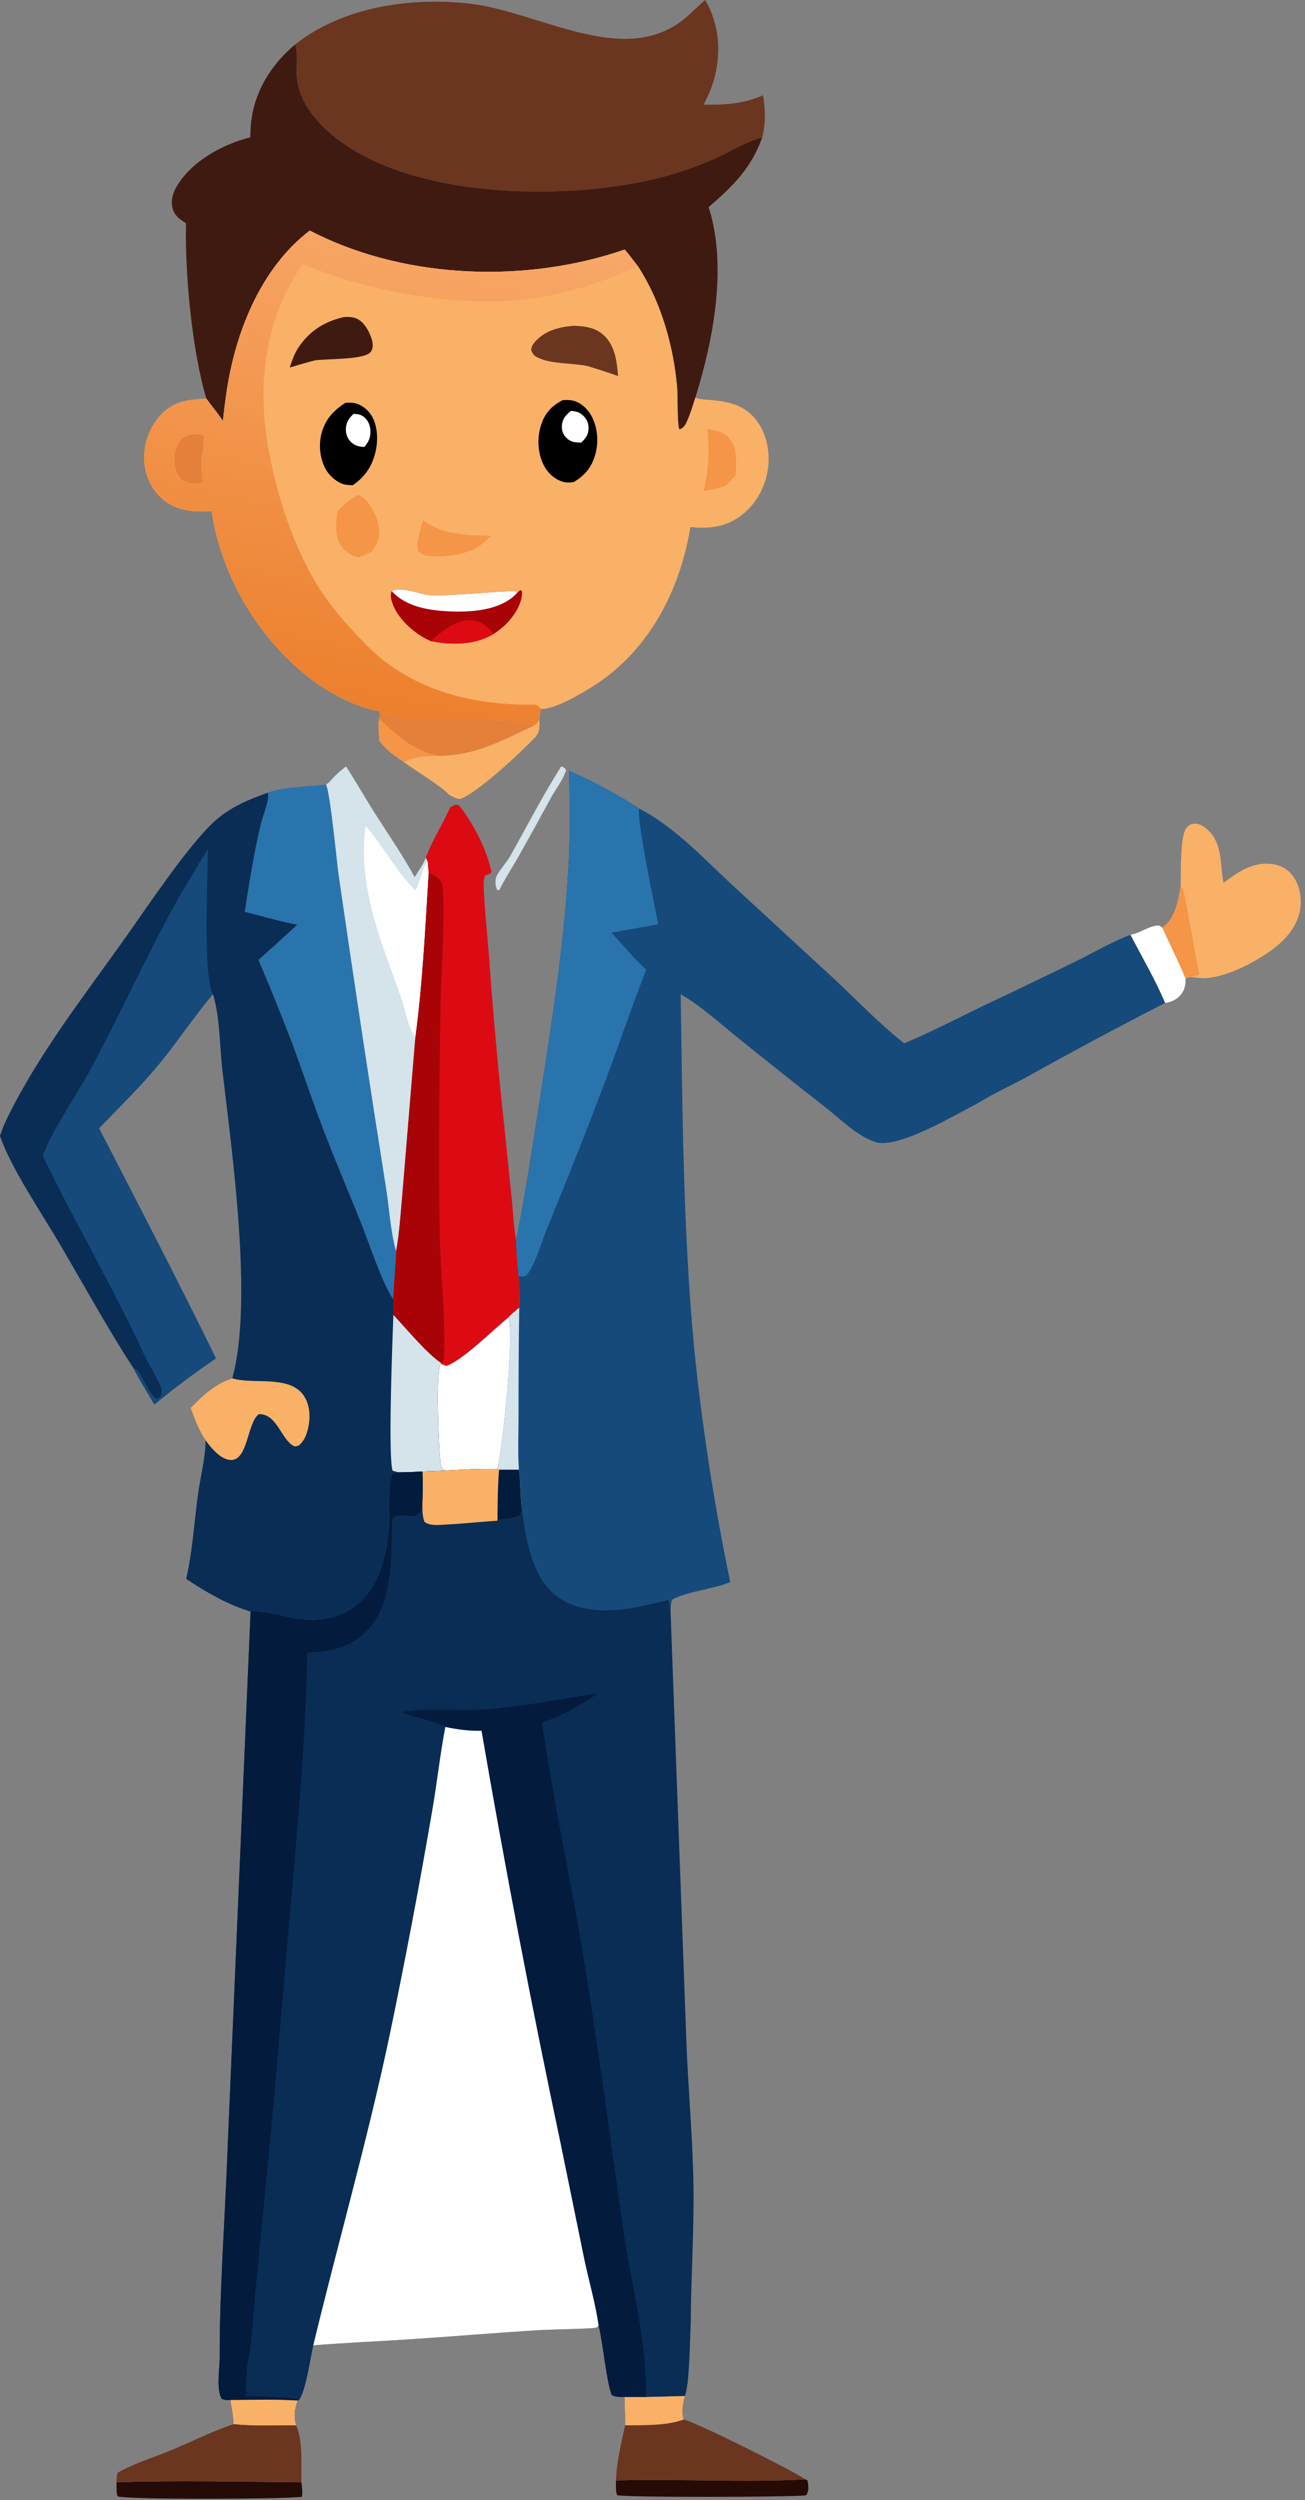 <svg width="281" height="538" viewBox="0 0 281 538" fill="none" xmlns="http://www.w3.org/2000/svg">
<rect x="0" y="0" width="281" height="538" fill="#808080" stroke="none"/>
<path d="M120.86 164.891C121.436 165.118 121.486 165.147 121.896 165.663C121.365 167.606 119.67 169.804 118.674 171.6C116.342 175.907 113.97 180.193 111.56 184.456C110.227 186.808 108.688 189.103 107.521 191.535L107.072 191.534C107 191.359 106.915 191.188 106.857 191.008C106.645 190.346 106.62 189.178 106.915 188.557C107.599 187.119 109.005 185.729 109.831 184.266C113.479 177.803 116.868 171.149 120.86 164.891Z" fill="#D5E3EA"/>
<path d="M114.895 156.155C115.56 155.754 115.778 155.46 116.146 154.781C116.153 156.387 116.338 157.508 115.134 158.763C112.035 161.989 102.767 170.702 98.998 171.952C98.05 171.804 97.431 171.436 96.625 170.956C95.447 169.475 88.88 165.442 86.931 163.963C89.269 162.544 92.099 162.729 94.754 162.602C102.536 162.5 108.018 159.32 114.895 156.155Z" fill="#F8B166"/>
<path d="M81.701 153.062C86.692 156.698 109.502 153.553 114.895 156.152C108.018 159.317 102.536 162.497 94.754 162.599C92.099 162.726 89.269 162.541 86.932 163.96C84.921 162.6 83.055 161.364 81.645 159.328L81.473 155.522L81.662 154.615L81.701 153.062Z" fill="#E48039"/>
<path d="M81.662 154.617C85.186 158.045 89.615 162.079 94.754 162.601C92.099 162.728 89.269 162.543 86.931 163.962C84.921 162.601 83.055 161.366 81.645 159.33L81.472 155.523L81.662 154.617Z" fill="#F59547"/>
<path d="M96.925 173.74C97.731 173.288 97.87 173.032 98.795 173.252C101.78 176.919 104.947 183.013 105.829 187.67C105.346 188.134 105.128 188.169 104.501 188.348C104.097 189.222 104.137 190.154 104.172 191.1C104.35 195.876 104.907 200.691 105.269 205.46C106.161 217.959 107.286 230.436 108.644 242.893L110.195 257.99C110.484 260.899 110.596 263.949 111.142 266.812C111.182 269.406 111.405 271.988 111.663 274.569C111.766 276.721 112.115 279.241 111.805 281.368C111.074 282.031 110.089 282.736 109.486 283.499C105.992 286.292 99.987 292.441 96.179 293.914C95.726 293.787 95.374 293.671 94.949 293.462L95.019 293.302C92.131 291.51 87.205 285.585 84.7 282.934L84.645 279.551C84.804 276.106 85.166 272.677 85.28 269.229C86.089 264.706 86.329 259.968 86.753 255.388L89.422 223.167C90.975 211.48 91.549 199.613 92.272 187.856L92.066 185.374L91.685 184.548C93.105 180.683 95.319 177.457 96.925 173.74Z" fill="#DC0B13"/>
<path d="M92.271 187.859C93.298 188.252 94.563 188.806 95.074 189.869C96.124 192.052 94.917 211.783 94.86 215.851C94.626 232.453 94.382 249.147 94.703 265.747C94.876 274.657 96.043 283.686 95.59 292.584C95.407 292.856 95.269 293.091 95.019 293.306C92.131 291.514 87.205 285.589 84.7 282.938L84.645 279.555C84.804 276.11 85.166 272.681 85.28 269.232C86.089 264.71 86.329 259.972 86.753 255.391L89.422 223.171C90.975 211.484 91.549 199.616 92.271 187.859Z" fill="#A80408"/>
<path d="M74.502 164.906C76.668 168.207 78.584 171.646 80.707 174.97C83.623 179.538 86.69 183.974 89.293 188.737C90.042 187.474 91.211 185.915 91.685 184.551L92.065 185.377L92.271 187.859C91.549 199.616 90.975 211.484 89.421 223.171L86.752 255.391C86.329 259.972 86.089 264.71 85.279 269.232C85.165 272.681 84.804 276.109 84.644 279.555C82.109 275.691 79.411 267.274 77.566 262.705C74.878 256.054 72.063 249.441 69.505 242.739C67.162 236.604 65.106 230.356 62.802 224.204C60.525 218.28 58.143 212.398 55.658 206.558C58.474 204.062 61.261 201.535 64.02 198.976C60.232 198.281 56.434 197.134 52.693 196.194C53.718 189.794 54.697 183.288 56.253 176.994C56.641 175.425 58.148 171.938 57.658 170.582C61.323 169.189 66.265 169.333 70.178 168.819C70.595 168.629 70.976 168.195 71.276 167.859C72.291 166.722 73.301 165.836 74.502 164.906Z" fill="#2A74AD"/>
<path d="M74.503 164.906C76.669 168.207 78.585 171.646 80.707 174.97C83.624 179.538 86.691 183.974 89.293 188.737C90.043 187.474 91.211 185.915 91.685 184.551L92.066 185.377L92.272 187.859C91.549 199.616 90.975 211.484 89.422 223.171L86.753 255.391C86.33 259.972 86.089 264.71 85.28 269.232C84.079 264.968 83.807 259.892 83.102 255.48C79.548 233.046 76.144 210.588 72.889 188.108C72.513 185.338 71.032 169.944 70.179 168.818C70.596 168.629 70.976 168.194 71.276 167.859C72.292 166.722 73.302 165.836 74.503 164.906Z" fill="#D5E3EA"/>
<path d="M78.712 177.703C82.637 182.139 85.161 187.384 89.456 191.593C90.435 189.961 91.077 186.301 92.065 185.378L92.271 187.86C91.549 199.617 90.975 211.485 89.421 223.171C87.781 220.903 87.329 217.403 86.388 214.735C82.066 202.47 76.987 191.063 78.712 177.703Z" fill="#FEFEFE"/>
<path d="M63.566 9.563C73.732 1.484 88.416 -0.645 101.022 0.766C115.98 2.44 134.092 14.603 147.18 4.194C148.828 2.884 150.247 1.333 151.858 0C154.908 5.319 155.366 11.271 153.735 17.155C153.218 19.022 152.392 20.785 151.523 22.511C156.011 22.59 160.162 22.372 164.313 20.497C164.774 23.746 164.926 26.381 164.113 29.591C160.744 30.396 157.403 32.564 154.242 33.996C149.875 35.974 144.956 37.613 140.292 38.67C121.184 42.997 92.166 42.523 75.409 31.849C70.031 28.423 64.539 23.273 63.902 16.581C63.704 14.5 64.195 12.045 63.704 10.071C63.661 9.901 63.612 9.733 63.566 9.563Z" fill="#6A3620"/>
<path d="M53.896 29.553C53.919 28.607 53.94 27.653 54.03 26.709C54.694 19.767 58.32 13.956 63.566 9.562C63.612 9.732 63.661 9.9 63.703 10.07C64.195 12.044 63.703 14.499 63.901 16.581C64.539 23.273 70.03 28.422 75.409 31.848C92.166 42.522 121.184 42.996 140.292 38.669C144.955 37.613 149.875 35.974 154.242 33.995C157.403 32.563 160.743 30.395 164.113 29.59C161.789 36.166 157.798 40.1 152.585 44.557C156.647 57.196 153.624 73.093 149.728 85.549C149.183 87.255 148.673 89.021 147.929 90.652C147.534 91.518 147.2 92.095 146.291 92.418C145.792 91.436 145.948 85.038 145.803 83.351C145.042 74.49 142.325 64.857 137.421 57.379C136.462 56.148 135.529 54.881 134.517 53.695C113.697 60.884 88.158 60.157 68.173 50.355C67.681 50.114 67.192 49.867 66.705 49.614C55.934 57.803 50.435 72.138 48.672 85.116C48.424 86.946 48.166 88.78 48.011 90.622C46.915 88.902 45.608 87.419 44.43 85.772C41.35 75.425 39.794 58.83 40.058 48.069C38.84 47.267 37.648 46.474 37.211 45.001C36.678 43.202 37.215 41.477 38.161 39.926C41.425 34.578 47.989 31.041 53.896 29.553Z" fill="#3F1A10"/>
<path d="M57.658 170.578C58.148 171.935 56.641 175.422 56.253 176.99C54.697 183.284 53.718 189.791 52.693 196.191C56.434 197.131 60.232 198.278 64.02 198.973C61.261 201.531 58.474 204.059 55.658 206.554C58.144 212.395 60.525 218.277 62.802 224.201C65.106 230.353 67.162 236.6 69.505 242.736C72.063 249.438 74.878 256.05 77.566 262.702C79.411 267.271 82.109 275.688 84.644 279.551L84.7 282.934C87.204 285.586 92.131 291.51 95.019 293.302L94.948 293.462C93.713 294.917 94.52 311.426 94.8 314.254C94.877 315.026 94.932 315.588 95.419 316.218L96.112 316.41C94.394 316.538 92.686 316.604 90.964 316.643C89.232 316.724 87.502 316.818 85.768 316.815L84.576 317.06C83.493 318.771 83.854 325.977 83.817 328.198C83.257 334.432 81.982 340.957 76.955 345.224C73.532 348.129 69.228 348.843 64.886 348.408C61.491 348.068 57.273 346.459 53.961 346.77C49.361 345.462 44.062 342.444 40.098 339.739C41.459 333.758 41.814 327.571 42.639 321.503C43.151 317.745 44.248 313.683 44.271 309.924C42.815 307.785 41.908 305.369 41.028 302.953C43.495 300.375 46.531 297.607 50.017 296.58C54.565 280.194 49.91 247.696 47.887 230.305C47.281 225.103 47.392 218.908 45.852 213.916C41.852 218.609 38.451 223.806 34.55 228.583C30.451 233.603 25.805 238.114 21.312 242.771C29.811 259.231 38.325 275.66 46.486 292.287C41.912 295.377 37.499 298.683 33.248 302.204C31.731 299.633 30.108 297.079 28.749 294.421C23.038 285.661 17.917 276.257 12.604 267.235C8.902 260.951 2.179 251.016 0 244.411C0.385 243.248 0.809 242.132 1.342 241.028C8.177 226.862 18.36 213.992 27.414 201.188C31.949 194.774 40.577 181.858 46.12 176.797C49.471 173.739 53.428 172.064 57.658 170.578Z" fill="#092D55"/>
<path d="M50.018 296.586C50.169 296.627 50.32 296.67 50.472 296.709C55.07 297.883 62.705 295.822 65.596 300.6C66.925 302.798 66.85 305.776 66.123 308.16C65.765 309.334 65.292 310.177 64.393 311.007C63.994 311.123 63.653 311.349 63.253 311.15C60.583 309.824 59.644 304.181 55.759 304.3C53.133 306.053 53.461 314.937 49.239 314.112C47.243 313.722 45.413 311.502 44.271 309.929C42.815 307.791 41.908 305.374 41.028 302.959C43.496 300.381 46.532 297.613 50.018 296.586Z" fill="#F8B166"/>
<path d="M84.7 282.938C87.205 285.589 92.131 291.514 95.019 293.306L94.948 293.465C93.713 294.921 94.52 311.429 94.801 314.258C94.877 315.03 94.932 315.591 95.419 316.221L96.112 316.414C94.394 316.541 92.686 316.608 90.964 316.646C89.232 316.728 87.502 316.821 85.768 316.819L84.534 316.463C83.524 313.323 84.529 287.793 84.7 282.938Z" fill="#D5E3EA"/>
<path d="M9.205 248.73C11.188 243.124 16.699 235.376 19.674 229.778C25.623 218.587 30.939 207.033 36.956 195.901C39.379 191.417 42.108 187.066 44.729 182.695C44.84 188.097 43.623 210.092 45.853 213.922C41.852 218.615 38.451 223.812 34.55 228.589C30.451 233.609 25.806 238.12 21.312 242.777C29.812 259.237 38.325 275.666 46.486 292.293C41.912 295.384 37.499 298.689 33.248 302.21C31.731 299.639 30.108 297.085 28.749 294.427C30.19 294.271 31.843 300.23 33.819 301.023L34.61 300.426C34.867 299.626 34.918 299.183 34.605 298.377C33.759 296.199 32.243 294.077 31.247 291.917C24.465 277.202 16.24 263.3 9.205 248.73Z" fill="#154A7B"/>
<path d="M122.543 165.852C127.771 168.149 132.784 170.847 137.581 173.945C145.166 177.891 151.242 184.444 157.454 190.232L179.639 210.662C184.557 215.256 189.396 220.359 194.689 224.491C201.163 221.841 207.419 218.405 213.786 215.464C219.78 212.586 225.802 209.751 231.76 206.802C235.587 204.907 239.44 202.675 243.412 201.126C245.321 200.865 246.985 199.476 248.901 199.187C249.679 199.07 249.732 199.175 250.307 199.64C251.976 203.288 253.757 206.841 255.304 210.546C255.262 212.129 255.13 213.181 253.998 214.352C253.257 215.119 251.939 215.751 250.884 215.81C240.921 220.913 231.053 226.192 221.278 231.647C217.779 233.568 213.978 235.247 210.606 237.357C205.997 239.696 193.353 247.351 188.455 245.736C184.612 244.468 180.951 240.813 177.778 238.309C171.555 233.438 165.364 228.527 159.206 223.574C155.173 220.34 151.038 216.52 146.567 213.944C146.95 239.148 147.093 264.612 149.431 289.726C151.149 306.765 153.752 323.667 157.24 340.433L156.827 340.596C153.357 341.945 147.585 342.561 144.703 344.237C144.435 345.131 144.394 345.879 144.392 346.809C144.312 345.908 144.216 345.094 143.962 344.225C141.16 344.845 138.393 345.644 135.55 346.057C130.208 346.835 124.154 346.769 119.707 343.286C114.617 339.3 113.261 331.152 112.456 325.127C111.919 322.185 112.166 319.213 111.741 316.269L107.457 316.269L107.088 316.085C103.425 315.989 99.768 316.225 96.112 316.407L95.419 316.215C94.932 315.585 94.877 315.024 94.8 314.252C94.52 311.423 93.713 294.914 94.948 293.459C95.374 293.669 95.725 293.785 96.178 293.912C99.986 292.438 105.991 286.289 109.485 283.496C110.088 282.733 111.074 282.028 111.804 281.365C112.114 279.238 111.765 276.718 111.662 274.567C111.404 271.986 111.181 269.403 111.142 266.809C113.184 256.716 114.694 246.436 116.284 236.26C118.922 219.381 121.62 202.132 122.474 185.066C122.795 178.673 122.634 172.251 122.543 165.852Z" fill="#154A7B"/>
<path d="M109.486 283.491C110.089 282.727 111.075 282.023 111.805 281.359C111.689 289.256 111.639 297.153 111.657 305.05C111.659 308.762 111.467 312.57 111.742 316.263L107.457 316.264L107.088 316.079C108.298 311.086 110.742 287.738 109.486 283.491Z" fill="#D5E3EA"/>
<path d="M243.412 201.124C245.321 200.863 246.985 199.474 248.901 199.185C249.679 199.068 249.732 199.172 250.307 199.638C251.976 203.286 253.757 206.839 255.304 210.544C255.262 212.127 255.13 213.179 253.998 214.35C253.257 215.117 251.939 215.749 250.884 215.808C248.783 210.829 245.902 205.939 243.412 201.124Z" fill="#FEFEFE"/>
<path d="M109.486 283.5C110.742 287.747 108.297 311.095 107.088 316.089C103.426 315.993 99.769 316.229 96.112 316.411L95.42 316.219C94.932 315.589 94.877 315.028 94.801 314.256C94.52 311.427 93.714 294.918 94.948 293.463C95.374 293.673 95.726 293.789 96.179 293.916C99.987 292.442 105.992 286.293 109.486 283.5Z" fill="#FEFEFE"/>
<path d="M122.543 165.852C127.771 168.149 132.784 170.847 137.581 173.945C137.223 177.249 140.878 194.439 141.719 198.858C138.377 199.51 135.021 200.06 131.677 200.688C134.094 203.327 136.489 206.265 139.15 208.649C136.177 216.212 133.595 223.907 130.75 231.516C126.676 242.408 122.325 253.285 117.92 264.05C116.715 266.995 115.247 272.166 113.37 274.442C112.579 274.787 112.515 274.75 111.663 274.568C111.405 271.987 111.182 269.405 111.143 266.81C113.185 256.717 114.695 246.437 116.285 236.261C118.923 219.382 121.621 202.133 122.475 185.068C122.795 178.673 122.634 172.251 122.543 165.852Z" fill="#2A74AD"/>
<path d="M66.706 49.617C67.193 49.87 67.682 50.117 68.174 50.359C88.159 60.16 113.698 60.888 134.518 53.698C135.53 54.884 136.463 56.152 137.422 57.383C142.326 64.861 145.042 74.494 145.804 83.354C145.949 85.041 145.793 91.44 146.292 92.421C147.201 92.099 147.535 91.522 147.93 90.656C148.674 89.024 149.184 87.258 149.729 85.553C149.869 85.599 150.008 85.648 150.148 85.694C151.198 86.028 152.447 86.008 153.543 86.111C158.071 86.539 161.685 87.812 163.943 92.112C165.807 95.662 165.958 100.1 164.652 103.858C163.413 107.423 160.866 110.595 157.436 112.252C154.637 113.604 151.698 113.733 148.662 113.404C146.548 126.316 140.456 138.615 129.617 146.379C126.917 148.314 119.611 152.76 116.454 152.558L116.147 154.779C115.779 155.458 115.56 155.752 114.895 156.153C109.503 153.554 86.692 156.699 81.701 153.063C76.82 152.208 71.323 149.386 67.386 146.457C55.925 137.927 47.648 124.156 45.575 110.025C41.883 110.165 38.455 110.083 35.388 107.708C32.856 105.747 31.357 102.721 31.068 99.557C31.05 99.329 31.037 99.101 31.03 98.874C31.023 98.645 31.021 98.417 31.026 98.189C31.03 97.96 31.041 97.732 31.056 97.505C31.073 97.277 31.095 97.05 31.122 96.823C31.15 96.597 31.183 96.371 31.222 96.146C31.261 95.921 31.305 95.698 31.356 95.475C31.406 95.252 31.462 95.031 31.524 94.811C31.585 94.592 31.652 94.373 31.725 94.157C31.798 93.941 31.875 93.727 31.959 93.514C32.043 93.302 32.132 93.091 32.226 92.883C32.32 92.675 32.42 92.47 32.524 92.267C32.628 92.064 32.738 91.864 32.853 91.667C32.968 91.469 33.087 91.275 33.211 91.084C33.336 90.893 33.465 90.705 33.599 90.52C33.734 90.335 33.873 90.154 34.015 89.977C34.159 89.799 34.307 89.625 34.459 89.455C37.299 86.313 40.462 85.969 44.431 85.776C45.608 87.423 46.915 88.906 48.012 90.626C48.167 88.785 48.425 86.951 48.673 85.12C50.436 72.141 55.934 57.806 66.706 49.617Z" fill="#F8B166"/>
<path d="M152.334 92.32C154.15 92.621 155.827 92.888 157.069 94.375C158.85 96.506 158.533 99.679 158.389 102.26C157.784 103.022 157.044 103.699 156.358 104.389C154.801 105.129 153.143 105.371 151.462 105.676C152.698 100.977 152.758 97.166 152.334 92.32Z" fill="#F59547"/>
<path d="M91.062 112.023C95.783 115.195 100.298 115.138 105.757 115.297C104.629 116.389 103.542 117.255 102.242 118.128C99.341 119.325 96.021 119.908 92.881 119.669C91.7 119.579 90.785 119.461 89.983 118.506C89.535 116.655 90.578 113.86 91.062 112.023Z" fill="#F59547"/>
<path d="M77.135 106.492C77.426 106.591 77.493 106.596 77.785 106.798C79.568 108.032 80.984 110.618 81.445 112.692C82.014 115.249 81.551 116.438 80.133 118.591C79.216 119.13 78.222 119.521 77.246 119.94C77.078 119.908 76.912 119.868 76.748 119.822C76.584 119.775 76.421 119.722 76.261 119.662C76.101 119.601 75.944 119.533 75.791 119.459C75.637 119.385 75.486 119.305 75.339 119.218C75.192 119.131 75.049 119.037 74.911 118.938C74.772 118.838 74.637 118.733 74.508 118.621C74.378 118.51 74.253 118.394 74.134 118.272C74.014 118.15 73.9 118.023 73.791 117.891C72.001 115.681 72.335 112.75 72.644 110.131C73.976 108.537 75.291 107.461 77.135 106.492Z" fill="#F59547"/>
<path d="M74.072 68.222C75.06 68.178 75.959 68.178 76.877 68.594C78.446 69.306 79.544 71.385 80.033 72.95C80.304 73.817 80.414 74.837 79.89 75.638C78.675 77.5 70.456 77.135 67.776 77.555C65.965 78.002 64.178 78.556 62.387 79.078C62.876 77.624 63.328 76.234 64.166 74.934C66.527 71.275 69.872 69.153 74.072 68.222Z" fill="#3F1A10"/>
<path d="M123.545 70.102C125.814 70.181 127.886 70.398 129.708 71.885C132.412 74.093 132.825 77.677 133.088 80.919C130.869 80.129 128.63 79.401 126.371 78.736C123.13 78.095 118.737 78.366 115.803 76.952C114.989 76.559 114.659 76.12 114.371 75.286C114.464 74.557 114.71 74.119 115.183 73.574C117.314 71.114 120.444 70.346 123.545 70.102Z" fill="#6A3620"/>
<path d="M74.391 86.67C74.998 86.63 75.627 86.617 76.23 86.718C77.63 86.952 79.032 87.997 79.822 89.154C81.258 91.261 81.426 94.253 80.969 96.687C80.345 100.003 78.73 102.534 75.95 104.412C75.453 104.405 74.967 104.374 74.475 104.301C72.926 104.074 71.276 102.705 70.428 101.438C68.942 99.217 68.556 95.975 69.191 93.413C69.957 90.321 71.781 88.326 74.391 86.67Z" fill="black"/>
<path d="M76.142 89.047C77.093 89.101 77.729 89.163 78.49 89.823C79.247 90.479 79.689 91.501 79.752 92.486C79.853 94.034 79.44 95.062 78.419 96.198C77.262 96.064 76.489 95.968 75.603 95.143C74.866 94.457 74.467 93.445 74.475 92.449C74.488 90.92 75.063 90.069 76.142 89.047Z" fill="#FEFEFE"/>
<path d="M121.171 86.095C121.879 86.062 122.592 86.038 123.291 86.185C124.875 86.519 126.323 87.796 127.152 89.145C128.66 91.599 128.962 94.949 128.21 97.697C127.441 100.507 125.97 102.304 123.489 103.75C122.823 103.813 122.185 103.881 121.524 103.739C119.761 103.362 118.173 102.03 117.291 100.489C115.848 97.965 115.588 94.638 116.384 91.867C117.196 89.044 118.612 87.441 121.171 86.095Z" fill="black"/>
<path d="M122.922 88.414C124.063 88.514 124.81 88.663 125.641 89.499C126.374 90.234 126.759 91.154 126.736 92.196C126.707 93.576 126.084 94.334 125.133 95.258C123.857 95.204 122.873 95.154 121.93 94.187C121.205 93.443 120.892 92.529 120.992 91.496C121.13 90.049 121.861 89.322 122.922 88.414Z" fill="#FEFEFE"/>
<path d="M84.347 127.193C86.547 126.156 90.032 127.784 92.433 128.064C95.627 128.436 110.149 126.93 110.971 127.25C111.133 127.313 111.277 127.417 111.429 127.501L112.033 126.958L112.413 127.235C112.5 129.625 111.054 131.985 109.505 133.715C108.568 134.762 107.517 135.614 106.339 136.374C102.339 138.813 97.267 138.851 92.771 137.959C89.537 136.589 85.908 133.463 84.614 130.113C84.26 129.198 83.941 128.13 84.347 127.193Z" fill="#A80408"/>
<path d="M92.771 137.963C94.954 136.006 97.874 133.503 100.94 133.454C103.539 133.413 104.654 134.648 106.338 136.377C102.339 138.816 97.268 138.854 92.771 137.963Z" fill="#DC0B13"/>
<path d="M84.347 127.193C86.547 126.156 90.032 127.784 92.433 128.064C95.627 128.436 110.149 126.93 110.971 127.25C111.133 127.313 111.277 127.417 111.429 127.501C111.209 127.738 110.98 127.969 110.742 128.187C107.205 131.416 101.222 131.764 96.678 131.552C92.328 131.349 87.397 130.571 84.347 127.193Z" fill="#FEFEFE"/>
<path d="M66.706 49.617C67.193 49.87 67.682 50.117 68.174 50.359C88.159 60.16 113.698 60.888 134.518 53.698C135.53 54.884 136.463 56.152 137.422 57.383C130.262 60.427 123.04 62.941 115.31 64.11C100.246 66.389 80.991 63.176 66.848 57.46L65.23 56.797C57.167 68.123 55.361 82.217 57.651 95.731C59.424 106.186 63.223 117.992 68.953 126.918C71.126 130.303 73.799 133.388 76.531 136.335C78.84 138.827 81.258 141.264 84.052 143.216C92.849 149.36 102.784 151.489 113.363 151.647C114.622 151.666 115.753 151.312 116.454 152.558L116.146 154.779C115.779 155.458 115.56 155.752 114.895 156.152C109.502 153.553 86.692 156.699 81.701 153.063C76.82 152.207 71.323 149.386 67.386 146.456C55.924 137.926 47.648 124.155 45.575 110.024C41.883 110.165 38.454 110.082 35.388 107.707C32.856 105.746 31.357 102.721 31.068 99.556C31.049 99.329 31.037 99.101 31.03 98.873C31.023 98.644 31.021 98.416 31.025 98.188C31.03 97.96 31.04 97.732 31.056 97.504C31.073 97.277 31.094 97.05 31.122 96.823C31.149 96.596 31.183 96.37 31.221 96.146C31.261 95.921 31.305 95.697 31.356 95.474C31.406 95.252 31.462 95.03 31.523 94.811C31.585 94.591 31.652 94.373 31.725 94.157C31.797 93.94 31.875 93.726 31.959 93.513C32.043 93.301 32.132 93.091 32.225 92.883C32.32 92.675 32.419 92.469 32.524 92.266C32.628 92.064 32.738 91.864 32.853 91.666C32.967 91.469 33.087 91.275 33.211 91.083C33.336 90.892 33.465 90.704 33.599 90.52C33.733 90.335 33.872 90.154 34.015 89.976C34.159 89.798 34.306 89.624 34.459 89.454C37.299 86.312 40.461 85.969 44.43 85.776C45.608 87.423 46.915 88.906 48.012 90.626C48.166 88.784 48.425 86.95 48.673 85.12C50.436 72.141 55.934 57.806 66.706 49.617Z" fill="url(#paint0_linear_4104_79060)"/>
<path d="M41.743 93.438C42.588 93.452 43.065 93.437 43.821 93.866C43.992 95.532 43.529 97.112 43.388 98.767C43.25 100.392 43.475 102.095 43.65 103.711C42.803 104.081 41.785 103.958 40.863 103.956L40.742 103.915C40.296 103.767 39.818 103.621 39.413 103.378C38.517 102.839 38.026 101.557 37.792 100.595C37.35 98.783 37.638 96.689 38.657 95.106C39.449 93.877 40.401 93.692 41.743 93.438Z" fill="#E48039"/>
<path d="M107.088 316.085L107.457 316.269L111.742 316.268C112.167 319.213 111.92 322.185 112.457 325.126C113.261 331.152 114.617 339.3 119.708 343.286C124.155 346.768 130.208 346.834 135.55 346.057C138.393 345.643 141.161 344.844 143.962 344.224C144.216 345.094 144.312 345.908 144.392 346.809L147.773 438.691C148.146 449.257 149.175 459.876 149.322 470.43C149.461 480.337 148.777 490.147 148.728 500.022C148.55 503.074 148.492 513.227 147.458 515.57L139.024 515.793L134.482 515.789C133.504 515.774 132.639 515.823 131.739 515.377C130.589 512.529 129.884 504.462 128.977 500.712L128.891 500.364C128.725 500.524 128.607 500.761 128.393 500.846C127.775 501.091 118.256 501.254 116.585 501.355C107.097 501.93 97.631 502.74 88.149 503.364C81.251 503.818 74.341 504.092 67.452 504.666C66.87 507.312 65.867 514.378 64.43 516.357L64.116 516.547C63.43 518.589 63.264 519.799 63.778 521.895C59.317 521.867 54.663 522.102 50.232 521.639C50.229 519.89 49.857 518.152 49.574 516.43C48.784 516.433 48.48 516.479 47.742 516.162C46.554 514.199 47.273 509.834 47.308 507.533C47.259 492.975 48.409 478.254 48.955 463.691L53.962 346.767C57.274 346.456 61.491 348.065 64.887 348.406C69.228 348.841 73.533 348.127 76.955 345.222C81.983 340.955 83.257 334.43 83.817 328.196C83.855 325.975 83.494 318.769 84.576 317.058L85.768 316.813C87.502 316.816 89.232 316.722 90.964 316.641C92.686 316.602 94.394 316.536 96.112 316.408C99.769 316.225 103.425 315.989 107.088 316.085Z" fill="#092D55"/>
<path d="M107.088 316.085L107.457 316.269L111.742 316.268C112.167 319.213 111.92 322.185 112.456 325.126C112.165 325.818 112.17 326.038 111.443 326.347C110.223 326.866 108.455 326.936 107.127 327.217C103.336 327.462 99.55 327.894 95.755 328.07C94.362 328.134 92.437 328.388 91.37 327.419C90.879 326.021 90.967 324.562 90.954 323.097C91.038 320.932 91.059 318.804 90.964 316.64C92.686 316.601 94.394 316.534 96.112 316.407C99.769 316.225 103.425 315.989 107.088 316.085Z" fill="#F8B166"/>
<path d="M107.457 316.274L111.742 316.273C112.167 319.218 111.92 322.19 112.456 325.132C112.165 325.823 112.17 326.043 111.443 326.352C110.223 326.871 108.455 326.941 107.127 327.222C107.146 323.561 107.171 319.927 107.457 316.274Z" fill="#031B3D"/>
<path d="M128.783 364.352C124.875 366.897 121.217 369.271 116.693 370.597C119.037 386.905 122.593 403.069 125.323 419.32C128.744 439.676 131.371 460.148 134.321 480.569C135.978 492.03 139.462 504.201 139.025 515.796L134.483 515.793C133.504 515.777 132.639 515.827 131.74 515.381C130.59 512.533 129.884 504.465 128.977 500.715L128.891 500.368C128.224 495.69 126.836 490.945 125.85 486.312L120.617 460.743C114.411 431.409 108.769 401.968 103.687 372.419C101.043 372.498 98.474 372.144 95.895 371.596C93.061 370.074 89.536 369.732 86.535 368.407C92.138 367.412 98.209 368.239 103.909 367.858C112.347 367.294 120.455 365.64 128.783 364.352Z" fill="#031B3D"/>
<path d="M85.769 316.821C87.503 316.823 89.233 316.73 90.964 316.648C91.059 318.812 91.038 320.941 90.954 323.105C90.803 324.136 90.905 325.162 89.995 325.842C88.511 326.951 84.952 324.923 84.46 327.117C84.378 327.485 84.42 328.045 84.417 328.408C84.162 336.088 84.551 345.906 78.342 351.552C74.918 354.666 70.593 355.511 66.127 355.578C65.953 371.549 64.483 387.782 63.121 403.691L58.864 453.148L54.896 494.199C54.509 498.156 54.26 502.132 53.788 506.081C53.653 507.213 53.292 508.288 53.155 509.402C52.94 511.165 53.172 512.892 52.826 514.667L53.454 514.88L52.815 515.2L52.919 515.594C54.524 515.681 63.683 515.761 64.43 516.366L64.116 516.556C63.43 518.598 63.265 519.808 63.778 521.904C59.318 521.876 54.664 522.111 50.233 521.648C50.23 519.899 49.858 518.161 49.574 516.439C48.784 516.442 48.481 516.488 47.742 516.171C46.554 514.208 47.274 509.843 47.308 507.542C47.259 492.984 48.41 478.263 48.956 463.7L53.962 346.776C57.274 346.465 61.492 348.074 64.887 348.415C69.229 348.85 73.533 348.136 76.956 345.231C81.983 340.964 83.257 334.438 83.817 328.205C83.855 325.984 83.494 318.778 84.577 317.067L85.769 316.821Z" fill="#031B3D"/>
<path d="M49.574 516.432C54.392 516.398 59.307 516.235 64.116 516.549C63.43 518.59 63.264 519.801 63.778 521.896C59.317 521.869 54.663 522.103 50.233 521.64C50.23 519.891 49.857 518.154 49.574 516.432Z" fill="#F8B166"/>
<path d="M95.894 371.602C98.473 372.149 101.042 372.504 103.687 372.425C108.768 401.974 114.411 431.415 120.616 460.748L125.849 486.318C126.836 490.95 128.224 495.696 128.89 500.373C128.725 500.534 128.607 500.771 128.393 500.856C127.775 501.1 118.256 501.264 116.585 501.365C107.097 501.939 97.631 502.75 88.149 503.373C81.251 503.828 74.341 504.101 67.452 504.676C72.804 482.51 79.111 460.552 83.836 438.237C87.221 422.002 90.312 405.711 93.11 389.365C94.131 383.464 94.761 377.478 95.894 371.602Z" fill="#FEFEFE"/>
<path d="M25.103 534.119C38.322 533.71 51.673 534.017 64.9 534.152C65.017 535.198 65.199 536.22 65.002 537.267C60.997 537.768 28.786 537.901 25.407 537.197C24.975 536.773 25.126 534.804 25.103 534.119Z" fill="#250A06"/>
<path d="M173.421 533.5L173.875 533.733C174.034 534.7 174.246 535.799 173.722 536.696C173.67 536.786 173.6 536.864 173.538 536.948C170.478 537.341 134.54 537.431 132.869 536.902C132.551 535.842 132.615 534.837 132.64 533.74C146.211 533.337 159.858 534.256 173.421 533.5Z" fill="#250A06"/>
<path d="M50.233 521.641C54.663 522.103 59.317 521.869 63.778 521.896C65.297 525.341 64.798 530.398 64.9 534.147C51.673 534.012 38.322 533.706 25.103 534.114C25.087 533.347 25.108 532.822 25.341 532.077C28.828 530.063 33.156 528.778 36.897 527.219C41.307 525.381 45.71 523.156 50.233 521.641Z" fill="#6A3620"/>
<path d="M147.458 515.57C147.044 517.172 146.697 519.019 147.204 520.636C150.134 521.293 170.877 531.714 173.42 533.503C159.858 534.259 146.211 533.341 132.639 533.743C132.758 529.755 133.775 525.763 134.602 521.876C134.628 519.851 134.532 517.815 134.482 515.79L139.024 515.793L147.458 515.57Z" fill="#6A3620"/>
<path d="M147.459 515.57C147.044 517.172 146.697 519.019 147.205 520.636C143.425 522.019 138.583 521.828 134.603 521.876C134.629 519.851 134.532 517.815 134.482 515.79L139.025 515.793L147.459 515.57Z" fill="#F8B166"/>
<path d="M254.221 190.803C254.3 188.404 254.037 179.644 255.514 178.089C256.086 177.486 256.525 177.266 257.359 177.236C258.618 177.19 260.024 178.389 260.759 179.29C263.265 182.366 262.716 186.322 263.451 189.97C266.578 187.659 269.718 185.401 273.848 185.914C275.743 186.149 277.355 187.038 278.472 188.6C279.938 190.648 280.387 193.569 279.901 196.01C279.037 200.353 275.514 203.479 271.923 205.723C268.467 207.883 263.812 210.173 259.685 210.469C258.501 210.555 257.319 210.289 256.14 210.248L255.304 210.549C253.758 206.844 251.976 203.291 250.308 199.644C253.151 197.451 253.584 194.108 254.221 190.803Z" fill="#F8B166"/>
<path d="M254.221 190.797C254.412 191.021 254.672 191.201 254.792 191.469C254.926 191.768 258.002 208.319 258.19 209.682C257.512 210.048 256.889 210.132 256.14 210.242L255.304 210.544C253.758 206.839 251.976 203.286 250.308 199.639C253.151 197.445 253.584 194.102 254.221 190.797Z" fill="#F59547"/>
<defs>
<linearGradient id="paint0_linear_4104_79060" x1="69.896" y1="150.989" x2="90.36" y2="45.685" gradientUnits="userSpaceOnUse">
<stop stop-color="#EC802D"/>
<stop offset="1" stop-color="#F8A869"/>
</linearGradient>
</defs>
</svg>
